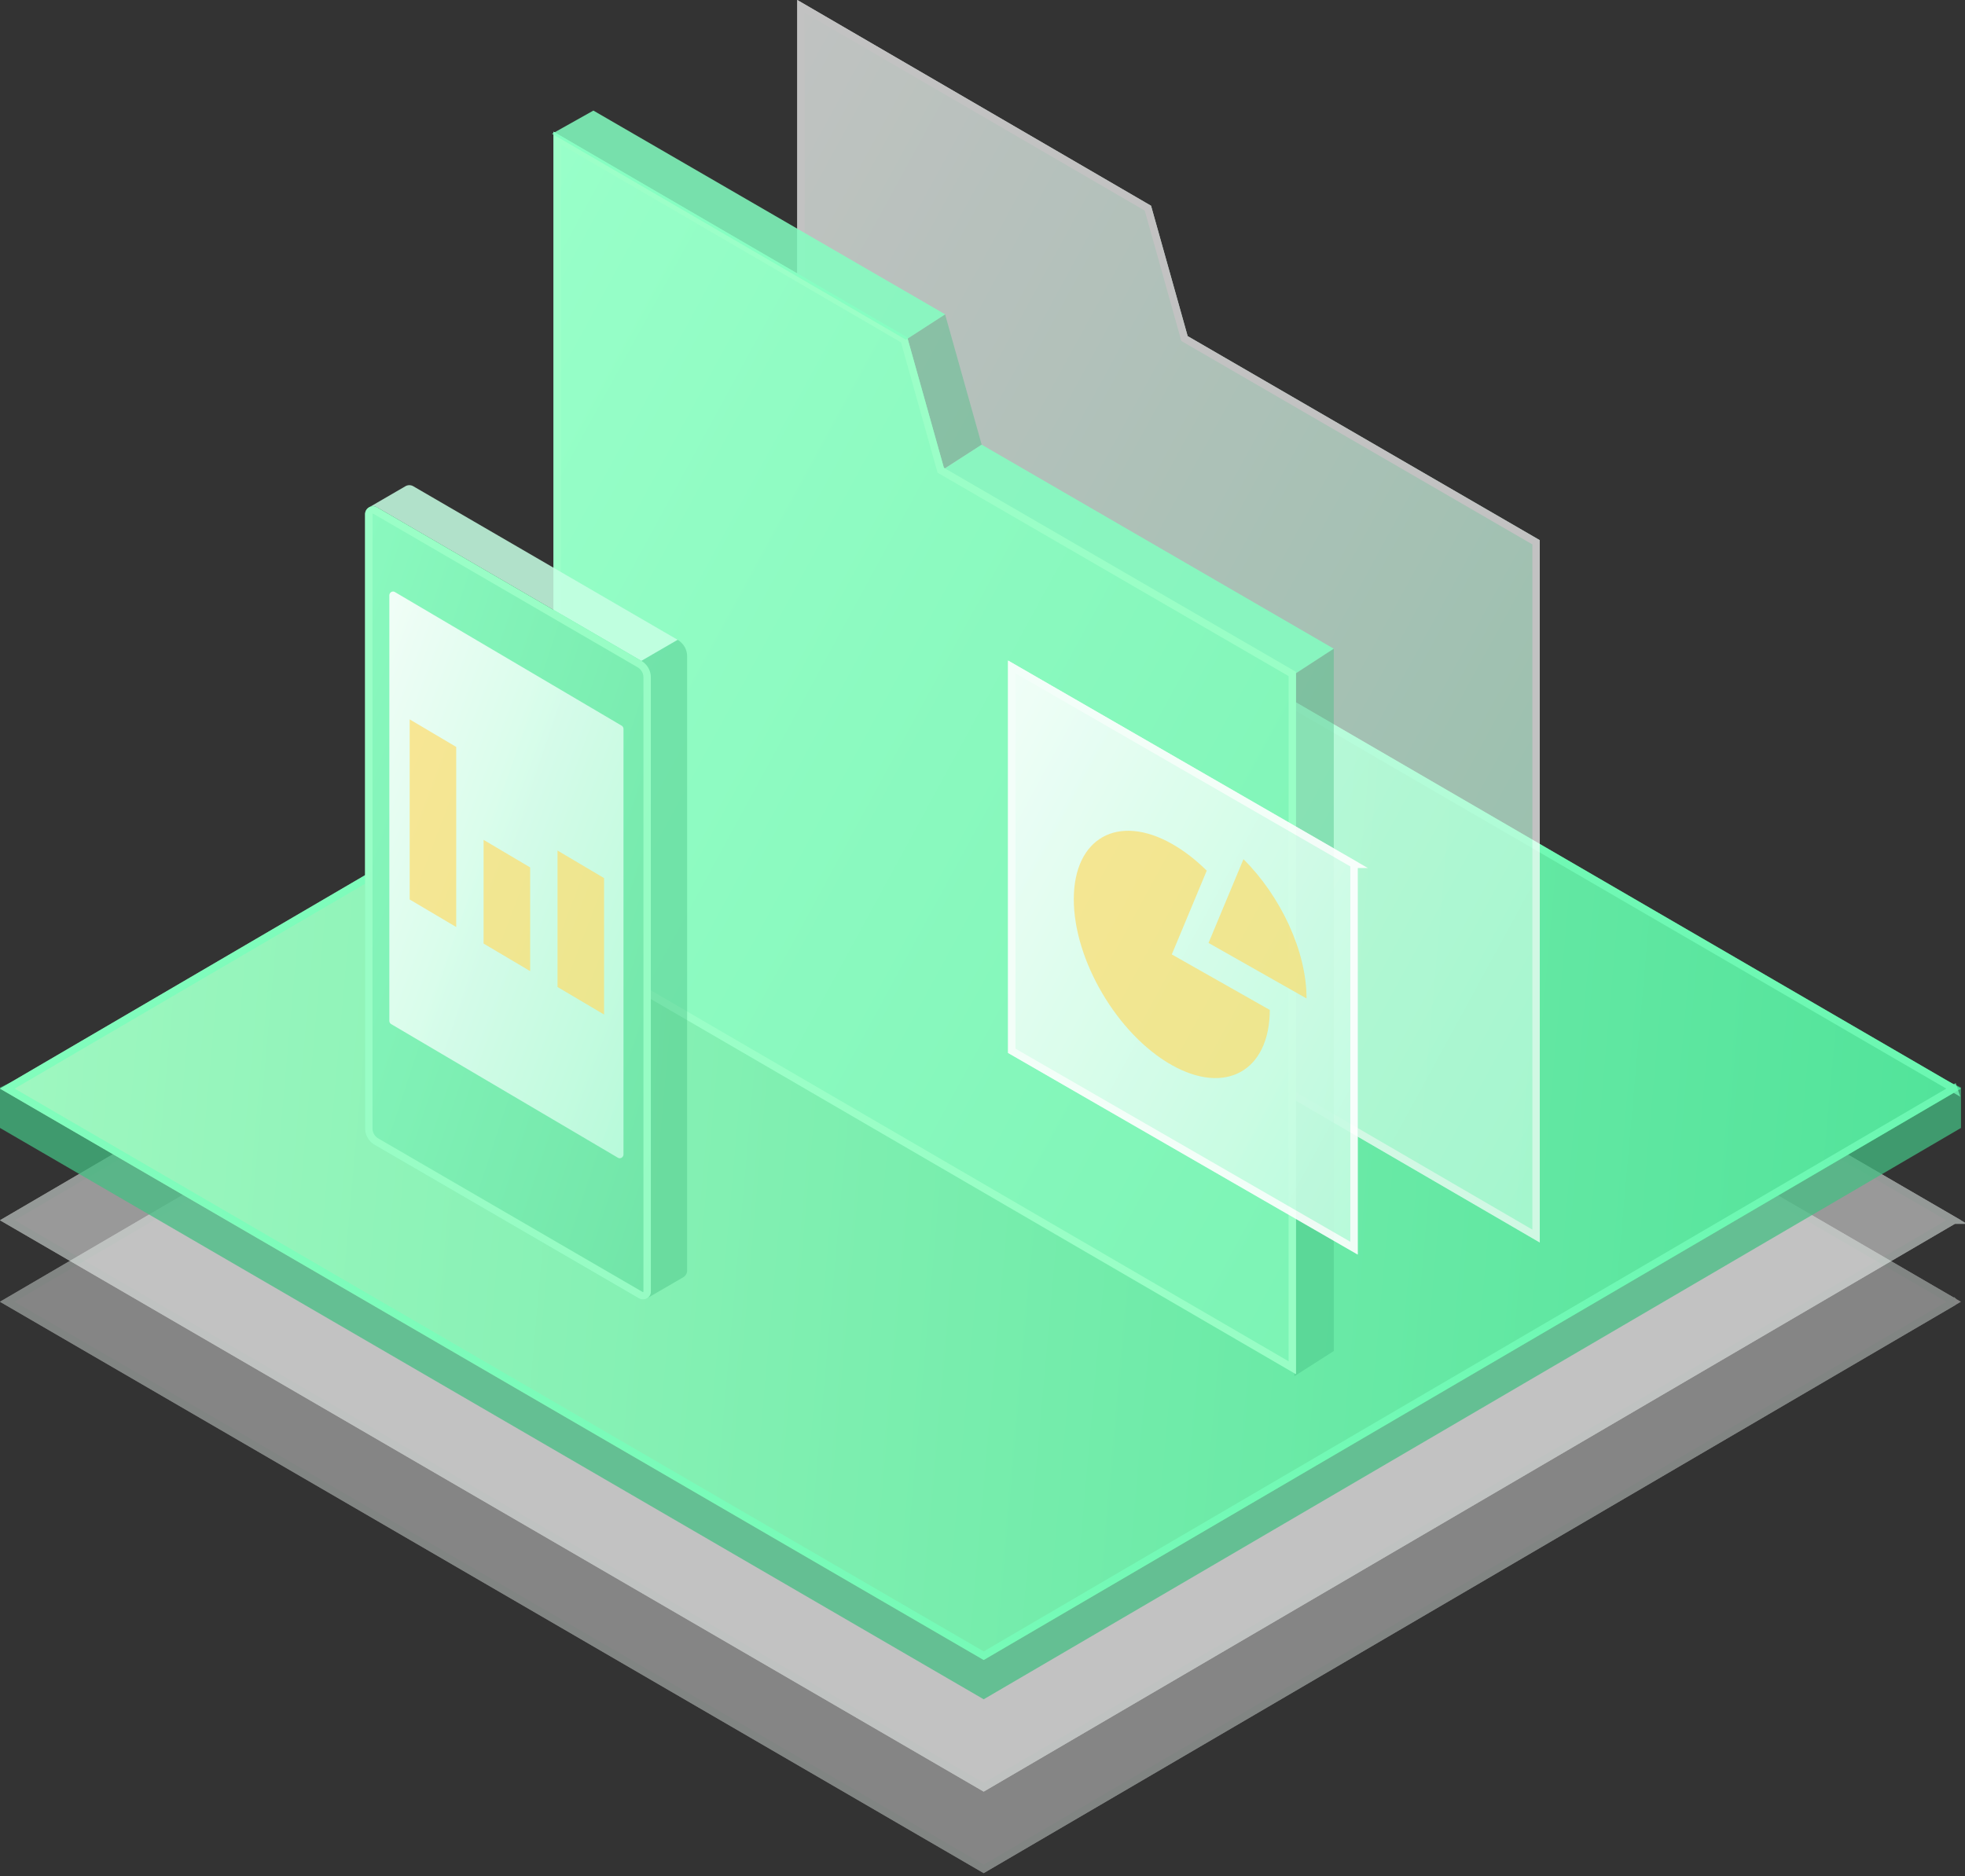 <svg width="266" height="254" viewBox="0 0 266 254" xmlns="http://www.w3.org/2000/svg" xmlns:xlink="http://www.w3.org/1999/xlink"><rect x="0" y="0" width="266" height="254" fill="#333333" stroke="none"/><defs><path id="a" d="M265.458 95.174l-132.296 77.352L0 95.175l132.296-77.352z"/><path id="b" d="M265.458 106.207l-132.296 77.352L0 106.208l132.296-77.352z"/><linearGradient x1="1.707%" y1="44.42%" x2="110.177%" y2="50%" id="c"><stop stop-color="#9EF7C0" offset="0%"/><stop stop-color="#49E196" offset="100%"/></linearGradient><path id="d" d="M265.458 77.351l-132.296 77.353L0 77.352 132.296 0z"/><linearGradient x1="-4.755%" y1="-1.914%" x2="106.203%" y2="100%" id="e"><stop stop-color="#FFF" offset="0%"/><stop stop-color="#BDFCDE" offset="100%"/></linearGradient><path id="f" d="M107.925 0l47.892 27.856 4.955 17.648 47.662 27.624v95.079l-100.509-58.461z"/><linearGradient x1="0%" y1="2.667%" x2="106.203%" y2="100%" id="g"><stop stop-color="#98FFC9" offset="0%"/><stop stop-color="#7BF3B4" offset="100%"/></linearGradient><path id="h" d="M.693 3.661l47.892 27.857 4.955 17.647 47.662 27.624v95.08L.693 113.406z"/><linearGradient x1="0%" y1="2.667%" x2="106.203%" y2="100%" id="i"><stop stop-color="#8AF9BF" offset="0%"/><stop stop-color="#70E4A7" offset="100%"/></linearGradient><path d="M37.144 110.182L1.36 89.392a2.587 2.587 0 0 1-1.285-2.238V4.02c0-.83.893-1.347 1.607-.932l35.785 20.79a2.587 2.587 0 0 1 1.285 2.237v83.134c0 .415-.224.752-.536.933a1.057 1.057 0 0 1-1.072 0z" id="j"/><path id="k" d="M47.7 27.296v53.118L.367 53.118V0z"/></defs><g fill="none" fill-rule="evenodd"><g transform="translate(0 70.027)"><g opacity=".5"><use fill="#FFF" xlink:href="#a"/><path stroke="#F6FFFB" d="M264.465 95.175L132.297 18.401.993 95.173l132.168 76.774 131.304-76.772z"/></g><g opacity=".4"><use fill="#FFF" xlink:href="#b"/><path stroke="#F6FFFB" d="M264.465 106.208L132.297 29.434.993 106.206l132.168 76.774 131.304-76.772z"/></g><path fill="#44BE83" opacity=".74" d="M265.458 82.675l-132.296 77.352L0 82.676v-5.474l132.296-63.623 133.162 63.623z"/><use fill="url(#c)" xlink:href="#d"/><path stroke-opacity=".721" stroke="#76FFBB" d="M264.465 77.352L132.297.58.993 77.35l132.168 76.774 131.304-76.773z"/></g><g opacity=".7"><use fill="url(#e)" xlink:href="#f"/><path stroke="#FFF" d="M108.425.87v108.588l99.51 57.88V73.416l-47.59-27.582-4.954-17.647L108.425.869z"/></g><g transform="translate(74.233 14.167)"><path fill="#44BE83" opacity=".4" d="M53.702 28.384l4.954 17.648-5.34 3.44-4.965-17.645z"/><path fill="#82FDC1" opacity=".851" d="M58.656 46.032l47.663 27.624-5.304 3.449L53.34 49.457z"/><path fill="#44BE83" opacity=".4" d="M106.319 73.656v95.079l-5.323 3.404V77.12z"/><use fill="url(#g)" xlink:href="#h"/><path stroke-opacity=".852" stroke="#9DFFC8" d="M1.193 4.53v108.59l99.51 57.879V77.077l-47.59-27.581-4.954-17.648L1.193 4.53z"/><path fill="#82FDC1" opacity=".851" d="M48.4 31.829l5.315-3.44L6.093.803.489 3.945z"/></g><g transform="translate(49.349 65.597)"><path d="M37.467 23.878L1.682 3.088 6.6.234l35.785 20.79-4.917 2.854zM6.599.234L1.682 3.088a1.056 1.056 0 0 0-1.072 0L5.527.234a1.056 1.056 0 0 1 1.072 0z" fill="#C6FFE4" opacity=".851"/><path d="M38.751 109.25V26.114c0-.384-.953-2.045-1.284-2.237l4.917-2.854c.331.192 1.284.89 1.284 2.238l-4.917 2.853 4.917-2.853v83.134l-2.838 1.647 2.839-1.647c0 .412-.221.747-.53.93l-4.918 2.853c.31-.182.53-.517.53-.93z" fill="#44BE83" opacity=".4"/><use fill="url(#i)" xlink:href="#j"/><path stroke-opacity=".852" stroke="#9DFFC8" d="M37.396 109.75a.557.557 0 0 0 .569 0 .568.568 0 0 0 .287-.5V26.114c0-.745-.395-1.433-1.036-1.805L1.431 3.52a.571.571 0 0 0-.856.5v83.134c0 .745.395 1.433 1.036 1.806l35.785 20.79z"/><path d="M3.606 73.048a.52.52 0 0 1-.25-.45V15.017c0-.403.418-.659.753-.461l30.692 18.09a.52.52 0 0 1 .25.45v57.583c0 .402-.418.659-.753.461L3.606 73.049z" fill="url(#e)" opacity=".901"/></g><g opacity=".901" transform="translate(136.093 89.427)"><use fill="url(#e)" xlink:href="#k"/><path stroke="#FFF" d="M47.2 27.585L.867.865V52.83l46.331 26.72V27.585z"/></g><path d="M158.668 114.257c1.65.935 3.23 2.17 4.685 3.616l-4.728 11.34 13.265 7.514c-.024 8.26-5.983 11.591-13.309 7.442-7.326-4.15-13.246-14.21-13.222-22.47.024-8.26 5.982-11.593 13.309-7.442z" fill="#FDDD6C" opacity=".7"/><path d="M168.327 116.317c5.006 4.976 8.555 12.456 8.536 18.854l-13.265-7.514 4.729-11.34z" fill="#FDDD6C" opacity=".7"/><g fill="#FDDD6C" opacity=".7"><path d="M55.456 97.392l6.301 3.73v24.38l-6.301-3.73v-24.38zm10.008 16.312l6.302 3.73v14.037l-6.302-3.73v-14.037zm10.008 1.446l6.302 3.73v18.47l-6.302-3.73v-18.47z"/></g></g></svg>